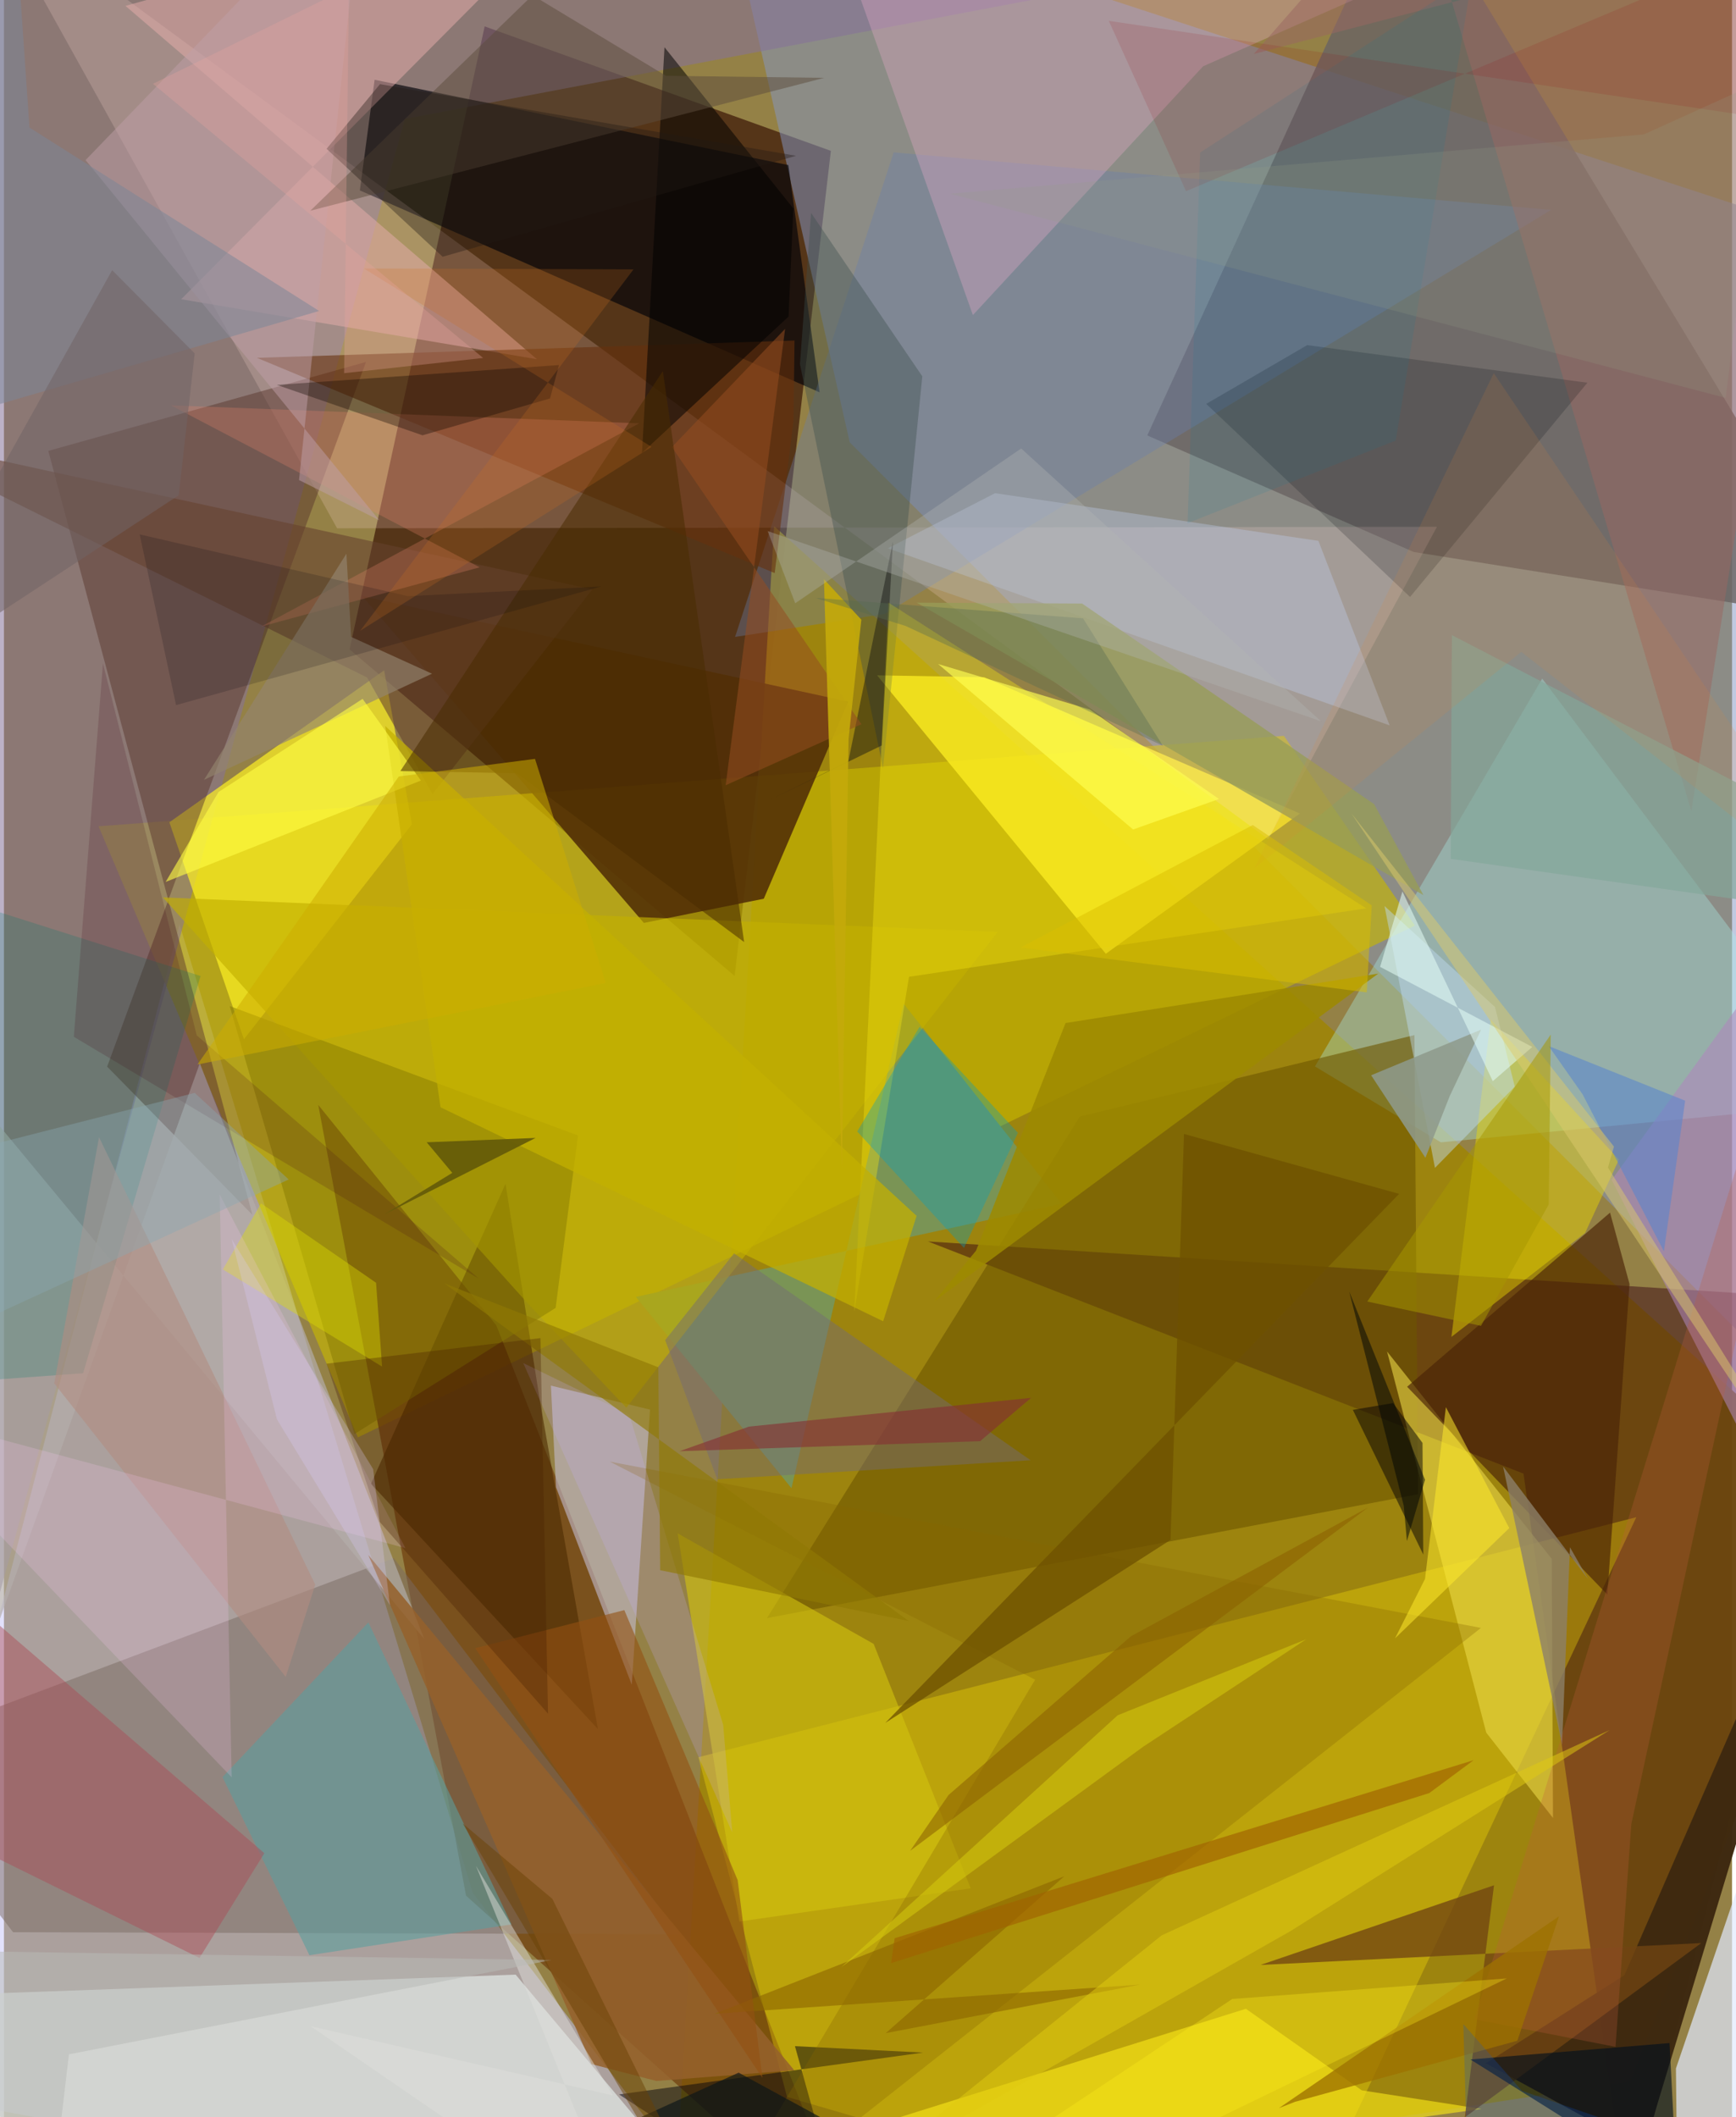 <svg xmlns="http://www.w3.org/2000/svg" width="228" height="278" viewBox="0 0 836 1024"><path fill="#948146" d="M0 0h836v1024H0z"/><path fill="#c4c1f9" fill-opacity=".486" d="M226.811 915.514l-141.87-468.48L-62 1010.022 357.702 1086z"/><path fill="#502f15" fill-opacity=".918" d="M400.036 72.966L353.493 472.04 167.227 314.096 232.548 12.77z"/><path fill="#9e840b" fill-opacity=".945" d="M898 728.248l-111.277 278.536-462.902 70.622 48.77-822.916z"/><path fill="#8596c3" fill-opacity=".514" d="M409.173 213.97L346.659-62 898 118.62v584.386z"/><path fill="#c6b700" fill-opacity=".631" d="M619.188 355.9l63.382 91.762-511.357 247.553L45.757 399.656z"/><path fill="#340012" fill-opacity=".467" d="M735.116 712.723l50.784 359.77L898 629.183l-450.985-28.736z"/><path fill="#6e3d0c" fill-opacity=".698" d="M223.552 916.899L412.512 1086 238.197 641.058l-86.16-106.682z"/><path fill="#857299" fill-opacity=".549" d="M193.917 57.496l387.6-73.49-593.294-24.851-15.843 904.511z"/><path fill="#fee107" fill-opacity=".329" d="M624.23 1086l165.448-352.172-453.74 116.079 42.882 164.295z"/><path fill="#fff12c" fill-opacity=".788" d="M422.386 326.632l110.671 134.672 93.892-67.839-152.828-65.924z"/><path fill="#6a6463" fill-opacity=".812" d="M898 301.405L678.066-62 553.104 210.607l128.889 56.371z"/><path fill="#e2e8e5" fill-opacity=".714" d="M247.539 955.066l91.872 109.394L-62 1086V966.169z"/><path fill="#512f06" fill-opacity=".886" d="M408.417 339.343L173.36 288.35l136.218 158.035 58.01-11.705z"/><path fill="#000208" fill-opacity=".651" d="M179.315 38.576l-7.138 53.514 222.407 97.66-15.12-109.907z"/><path fill="#fdf023" fill-opacity=".698" d="M116.093 502.674l-36.079-104.96 103.912-73.497 13.443 74.444z"/><path fill="#7a9456" fill-opacity=".996" d="M305.712 627.26l206.054-45.028-76.55-96.79L380.979 719.8z"/><path fill="#ffdad5" fill-opacity=".204" d="M-8.838-50.477l170.004 306.006 532.07-.733-81.618 151.084z"/><path fill="#a9efea" fill-opacity=".357" d="M695.133 552.51l-60.914-36.718 109.952-187.573L898 532.988z"/><path fill="#57342b" fill-opacity=".471" d="M175.138 175.069L21.46 218.084l98.73 369.485-70.274-71.686z"/><path fill="#6d5600" fill-opacity=".608" d="M682.345 500.637l-161.864 39.434-151.364 242.561 314.94-59.936z"/><path fill="#7b6b63" fill-opacity=".502" d="M326.976 935.503l-322.562-.945L-62 847.877l250.61-94.272z"/><path fill="#3e2810" fill-opacity=".973" d="M783.926 955.34L898 693.276l-104.76 346.382-76.34-41.731z"/><path fill="#e1e9ff" fill-opacity=".698" d="M809.634 1071.696L898 1086V739.187l-89.142 261.248z"/><path fill="#c2bacd" fill-opacity=".612" d="M303.717 814.833l-36.658-95.499-2.452-49.154 47.933 11.604z"/><path fill="#e9d846" fill-opacity=".604" d="M748.76 753.937l-79.648-100.259 47.97 184.327 32.302 41.281z"/><path fill="#e4acaa" fill-opacity=".518" d="M257.8 173.727L85.74 144.73 291.175-62 58.79 2.846z"/><path fill="#4c2a00" fill-opacity=".596" d="M177.563 717.648l109.78 118.637-27.91-157.796-16.793-105.894z"/><path fill="#eedc00" fill-opacity=".439" d="M781.255 560.878l-16.353 35.464-64.66 50.269 19.027-153.454z"/><path fill="#c1af00" fill-opacity=".651" d="M253.403 630.427L76.898 434.046l403.822 16.711L301.076 680.87z"/><path fill="#687faf" fill-opacity=".357" d="M748.508 101.51L426.125 296.924l-72.431 11.128L430.425 73.71z"/><path fill="#f8e618" fill-opacity=".624" d="M600.808 971.577l56.066 39.451 57.936 8.992L235.488 1086z"/><path fill="#e6abc9" fill-opacity=".341" d="M468.742 152.387l111.364-120.32L758.77-46.867 392.554-62z"/><path fill="#4a2307" fill-opacity=".663" d="M776.977 586.512l-98.167 84.217 96.855 100.508 10.74-150.207z"/><path fill="#67310d" fill-opacity=".588" d="M382.45 164.702l-260.077 8.37L372.87 277.184l9.094-73.716z"/><path fill="#5b9d9e" fill-opacity=".584" d="M176.296 784.694l69.233 146.056-97.749 14.923-42.051-86.16z"/><path fill="#b4aeab" fill-opacity=".678" d="M-22.548 519.949l-.787 322.439L94.762 514.255l108.514 278.384z"/><path fill="#07050f" fill-opacity=".498" d="M382.663 989.656l61.979 3.106-147.083 20.231L409.487 1086z"/><path fill="#714412" fill-opacity=".765" d="M821.124 939.788l-114.407 84.302 14.135-112.25-112.958 38.532z"/><path fill="#d1c10f" fill-opacity=".616" d="M325.929 741.634l94.806 53.456 46.939 118.231-111.917 16.05z"/><path fill="#c1ceed" fill-opacity=".349" d="M479.458 238.537L427.616 265.2l242.748 85.644-34.47-89.259z"/><path fill="#867900" fill-opacity=".494" d="M266.878 632.591l-97.36 61.035-60.329-207.034 168.523 62.617z"/><path fill="#736b76" fill-opacity=".463" d="M319.873 648.174l25.209 67.306 151.584-9.207L353.198 606.2z"/><path fill="#af87bd" fill-opacity=".553" d="M867.407 447.44l-89.636 123.216 72.827 142.765L898 269.906z"/><path fill="#3c4f4c" fill-opacity=".384" d="M444.276 182.018l-19.003 189.574-40.182-195.448 5.373-73.175z"/><path fill="#f5e311" fill-opacity=".373" d="M658.982 439.338l-231.178-147.93-16.414 342.855 26.447-161.827z"/><path fill="#017769" fill-opacity=".22" d="M-19.785 435.623l114.9 36.427-56.822 192.154-84.209 6.055z"/><path fill="#886700" fill-opacity=".306" d="M714.536 787.362l-421.483-80.438 205.792 105.473L336.145 1086z"/><path fill="#bfddf3" fill-opacity=".455" d="M692.28 564.861l38.611-39.311-9.557-38.485-53.452-48.852z"/><path fill="#66422e" fill-opacity=".573" d="M284.624 285.071l-77.31 99.045-31.607-56.42L-62 209.605z"/><path fill="#c3b000" fill-opacity=".733" d="M184.445 351.149l26.759 184.403L425.335 639.05l16.174-50.978z"/><path fill="#04a1c3" fill-opacity=".345" d="M412.776 547.271l30.173-50.604 47.581 51.22-26.092 55.703z"/><path fill="#050205" fill-opacity=".494" d="M686.256 697.882l.368 53.979-34.063-69.955 19.452-3.293z"/><path fill="#996762" fill-opacity=".518" d="M885.867-47.34l-69.542 439.688L681.837-62l-77.18 88.082z"/><path fill="#8c8069" fill-opacity=".792" d="M753.769 843.912l-28.528-134.626 41.144 54.508-8.804-15.438z"/><path fill="#e3836a" fill-opacity=".286" d="M124.441 303.034l105.701-28.643L80.741 196.04l226.571 8.71z"/><path fill="#ac4d58" fill-opacity=".463" d="M-35.387 757.563l161.37 138.759-31.387 50.68L-62 869.81z"/><path fill="#05080f" fill-opacity=".184" d="M630.475 166.923l135.552 18.183-85.795 103.618-98.603-93.38z"/><path fill="#979d58" fill-opacity=".78" d="M441.58 291.486l245.13 141.457-23.868-44.012-141.281-97.025z"/><path fill="#95612c" fill-opacity=".859" d="M382.319 1001.307l-66.675 5.19-31.38-8.158-108.019-246.264z"/><path fill="#000001" fill-opacity=".525" d="M319.546 22.847l62.328 77.986-2.296 52.27-70.904 65.975z"/><path fill="#9d8900" fill-opacity=".859" d="M470.243 604.936l43.32-110.126 151.293-23.92-214.897 158.615z"/><path fill="#dedf02" fill-opacity=".392" d="M180.013 620.426l2.903 40.542-77.022-47 18.484-31.93z"/><path fill="#151412" fill-opacity=".459" d="M370.798 386.733l37.709-18.529 21.555-106.341-5.409 98.691z"/><path fill="#bf9fa7" fill-opacity=".498" d="M181.588 251.646L39.492 77.426 173.96-62l-31.215 294.184z"/><path fill="#000f1e" fill-opacity=".624" d="M709.42 996.09L852.779 1086h-41.943l-5.071-97.852z"/><path fill="#bf5c3d" fill-opacity=".263" d="M787.276 882.265L779.63 989.98l-68.3-13.315L898 370.083z"/><path fill="#b28c81" fill-opacity=".592" d="M150.6 766.436L45.999 550.06 24.322 669.094 136.31 811.06z"/><path fill="#5c4d3d" fill-opacity=".51" d="M396.817 37.653l-248.59 64.261L255.696-2.296 320.3 36.67z"/><path fill="#fffe52" fill-opacity=".651" d="M587.8 386.443l-62.564-43.284-73.324-22.01 94.331 80.052z"/><path fill="#ffcdfd" fill-opacity=".188" d="M-62 679.886l256.216 68.892-89.852-171.054 5.803 281.893z"/><path fill="#6e5100" fill-opacity=".757" d="M564.35 744.804l-137.964 88.487 248.558-255.86-104.071-28.984z"/><path fill="#93846f" fill-opacity=".651" d="M207.073 325.844l-39.113-17.792-2.286-40.244L96.761 377.19z"/><path fill="#40091b" fill-opacity=".173" d="M33.799 501.463L47.885 320.88l45.392 179.907 136.507 117.7z"/><path fill="#fffd43" fill-opacity=".612" d="M173.498 338.016l28.201 39.5-123.47 49.037 25.575-43.497z"/><path fill="#c4acff" fill-opacity=".204" d="M347.94 834.26l4.393 52.036L251.2 659.26l51.3 24.946z"/><path fill="#954d21" fill-opacity=".541" d="M349.141 379.8l28.761-220.748-54.772 57.18 91.698 134.048z"/><path fill="#492c00" fill-opacity=".537" d="M358.08 455.648l-109.866-81.651-56.45-1.063 126.994-193.473z"/><path fill="#8e9a8b" fill-opacity=".863" d="M661.4 520.072l26.252 39.905 11.803-29.92 15.149-32.047z"/><path fill="#cdad00" fill-opacity=".537" d="M191.01 375.564L93.605 514.856l197.526-39.408-34.22-108.406z"/><path fill="#645a09" fill-opacity=".914" d="M184.023 587.357l73.156-36.976-52.663 2.102 12.37 14.795z"/><path fill="#8d6600" fill-opacity=".62" d="M343.807 973.988l205.753-14.104-122.985 23.468 86.407-75.872z"/><path fill="#907904" fill-opacity=".639" d="M437.706 784.017L213.015 620.71l103.548 40.611.892 98.132z"/><path fill="#5884cd" fill-opacity=".557" d="M747.316 505.964l66.007 26.397-10.29 72.872-39.33-75.94z"/><path fill="#935112" fill-opacity=".6" d="M227.999 797.177l138.919 207.826-11.97-95.653-54.83-130.597z"/><path fill="#c4aa0a" fill-opacity=".914" d="M414.779 299.722l-18.093-19.576 8.65 285.391 3.264-208.131z"/><path fill="#7b8696" fill-opacity=".518" d="M5.446-38.167L12.354 61.7l140.123 88.708L-43 207.36z"/><path fill="#89a8b2" fill-opacity=".4" d="M92.266 528.597l45.489 41.874L-62 662.366v-94.434z"/><path fill="#e3fbf5" fill-opacity=".561" d="M676.539 431.173l-10.8 36.474 73.63 38.721-19.117 16.56z"/><path fill="#e0cb11" fill-opacity=".51" d="M418.514 1049.858l141.567-113.803 216.74-99.288-154.245 97.123z"/><path fill="#dcc96b" fill-opacity=".486" d="M778.864 554.562l-126.98-161.118L898 761.251l-122.021-196.57z"/><path fill="#d6cc0d" fill-opacity=".537" d="M538.79 829.62l91.23-36.774-78.8 51.915-146.247 106.762z"/><path fill="#100800" fill-opacity=".345" d="M268.526 176.56l-136.502 9.604 70.47 24.377 61.682-17.818z"/><path fill="#ffea2c" fill-opacity=".533" d="M728.234 739.094l-55.262 53.303 14.487-28.704 10.106-83.08z"/><path fill="#000010" fill-opacity=".165" d="M65.66 258.472l17.6 82.564 205.79-57.39-93.633 4.7z"/><path fill="#017ca3" fill-opacity=".114" d="M578.676 73.773l131.687-85.22-37.068 224.524L572.6 253.043z"/><path fill="#a69700" fill-opacity=".518" d="M748.29 500.39l-.988 82.22-32.744 58.655-55.02-11.753z"/><path fill="#461f00" fill-opacity=".318" d="M263.2 828.848l-3.655-181.65-103.495 12.367 25.624 76.415z"/><path fill="#863033" fill-opacity=".616" d="M360.428 689.994l136.489-13.907-24.691 20.96-145.414 4.848z"/><path fill="#221914" fill-opacity=".369" d="M212.223 124.181L156.07 71.969l25.831-31.265 201.291 34.65z"/><path fill="#83a799" fill-opacity=".671" d="M895.177 442.97l-27.303-49.076-167.413-86.713-.57 108.22z"/><path fill="#e18635" fill-opacity=".137" d="M898 443.233L734.02 315.3 604.909 420.017l115.817-239.534z"/><path fill="#8a5f00" fill-opacity=".557" d="M659.785 729.209l-221.39 165.963 18.597-27.018 88.218-76.76z"/><path fill="#99010d" fill-opacity=".122" d="M534.491 10.084l37.347 82.388L898-44.943 855.391 57.679z"/><path fill="#95a085" fill-opacity=".204" d="M852.394 38.264L793.372 65l-335.8 28.694 375.324 98.76z"/><path fill="#ca7120" fill-opacity=".227" d="M172.334 305.081l140.977-88.937-139.213-86.304 130.455.452z"/><path fill="#566b50" fill-opacity=".369" d="M522.045 299.063l-129.546-9.893 43.773 13.619 124.39 57.934z"/><path fill="#dabe00" fill-opacity=".49" d="M659.263 479.978l2.436-42.071-57.571-38.865-112.296 59.23z"/><path fill="#716366" fill-opacity=".537" d="M52.346 130.673l39.922 40.248-7.72 68.615L-62 335.691z"/><path fill="#e0dfdc" fill-opacity=".475" d="M228.344 902.439l66.242 111.05-146.167-33.455L302.819 1086z"/><path fill="#b5b6b3" fill-opacity=".341" d="M637.077 348.808l-267.634-91.945 13.352 34.915 109.312-74.867z"/><path fill="#e9a59e" fill-opacity=".306" d="M166.896-6.138L72.091 40.528l159.715 132.607-67.25 7.365z"/><path fill="#a06200" fill-opacity=".655" d="M430.883 937.454l-1.703 12.024 260.394-82.258 21.41-15.884z"/><path fill="#9e7100" fill-opacity=".769" d="M624.598 1016.57l-7.778 3.043 135.492-92.782-20.174 60.199z"/><path fill="#000606" fill-opacity=".522" d="M677.185 728.293l1.527 17.071 8.753-29.649-36.643-90.976z"/><path fill="#ffef1a" fill-opacity=".314" d="M586.152 1025.036L415.002 1086l179.195-119.162 132.846-9.954z"/><path fill="#0c1619" fill-opacity=".671" d="M182.159 1081.873L171.923 1086l183.497-83.537 121.447 66.166z"/><path fill="#0957d4" fill-opacity=".224" d="M706.011 978.993l2.383 82.56 174.027.633-148.07-50.927z"/><path fill="#b9bbb7" fill-opacity=".522" d="M-30.61 943.523L20.522 1086l10.921-92.387 233.632-45.645z"/><path fill="#684003" fill-opacity=".471" d="M265.315 918.43L347.66 1086h-4.544L221.904 881.923z"/><path fill="#d9ccfc" fill-opacity=".271" d="M178.615 710.569l8.126 65.816-54.673-89.88-21.918-87.22z"/></svg>